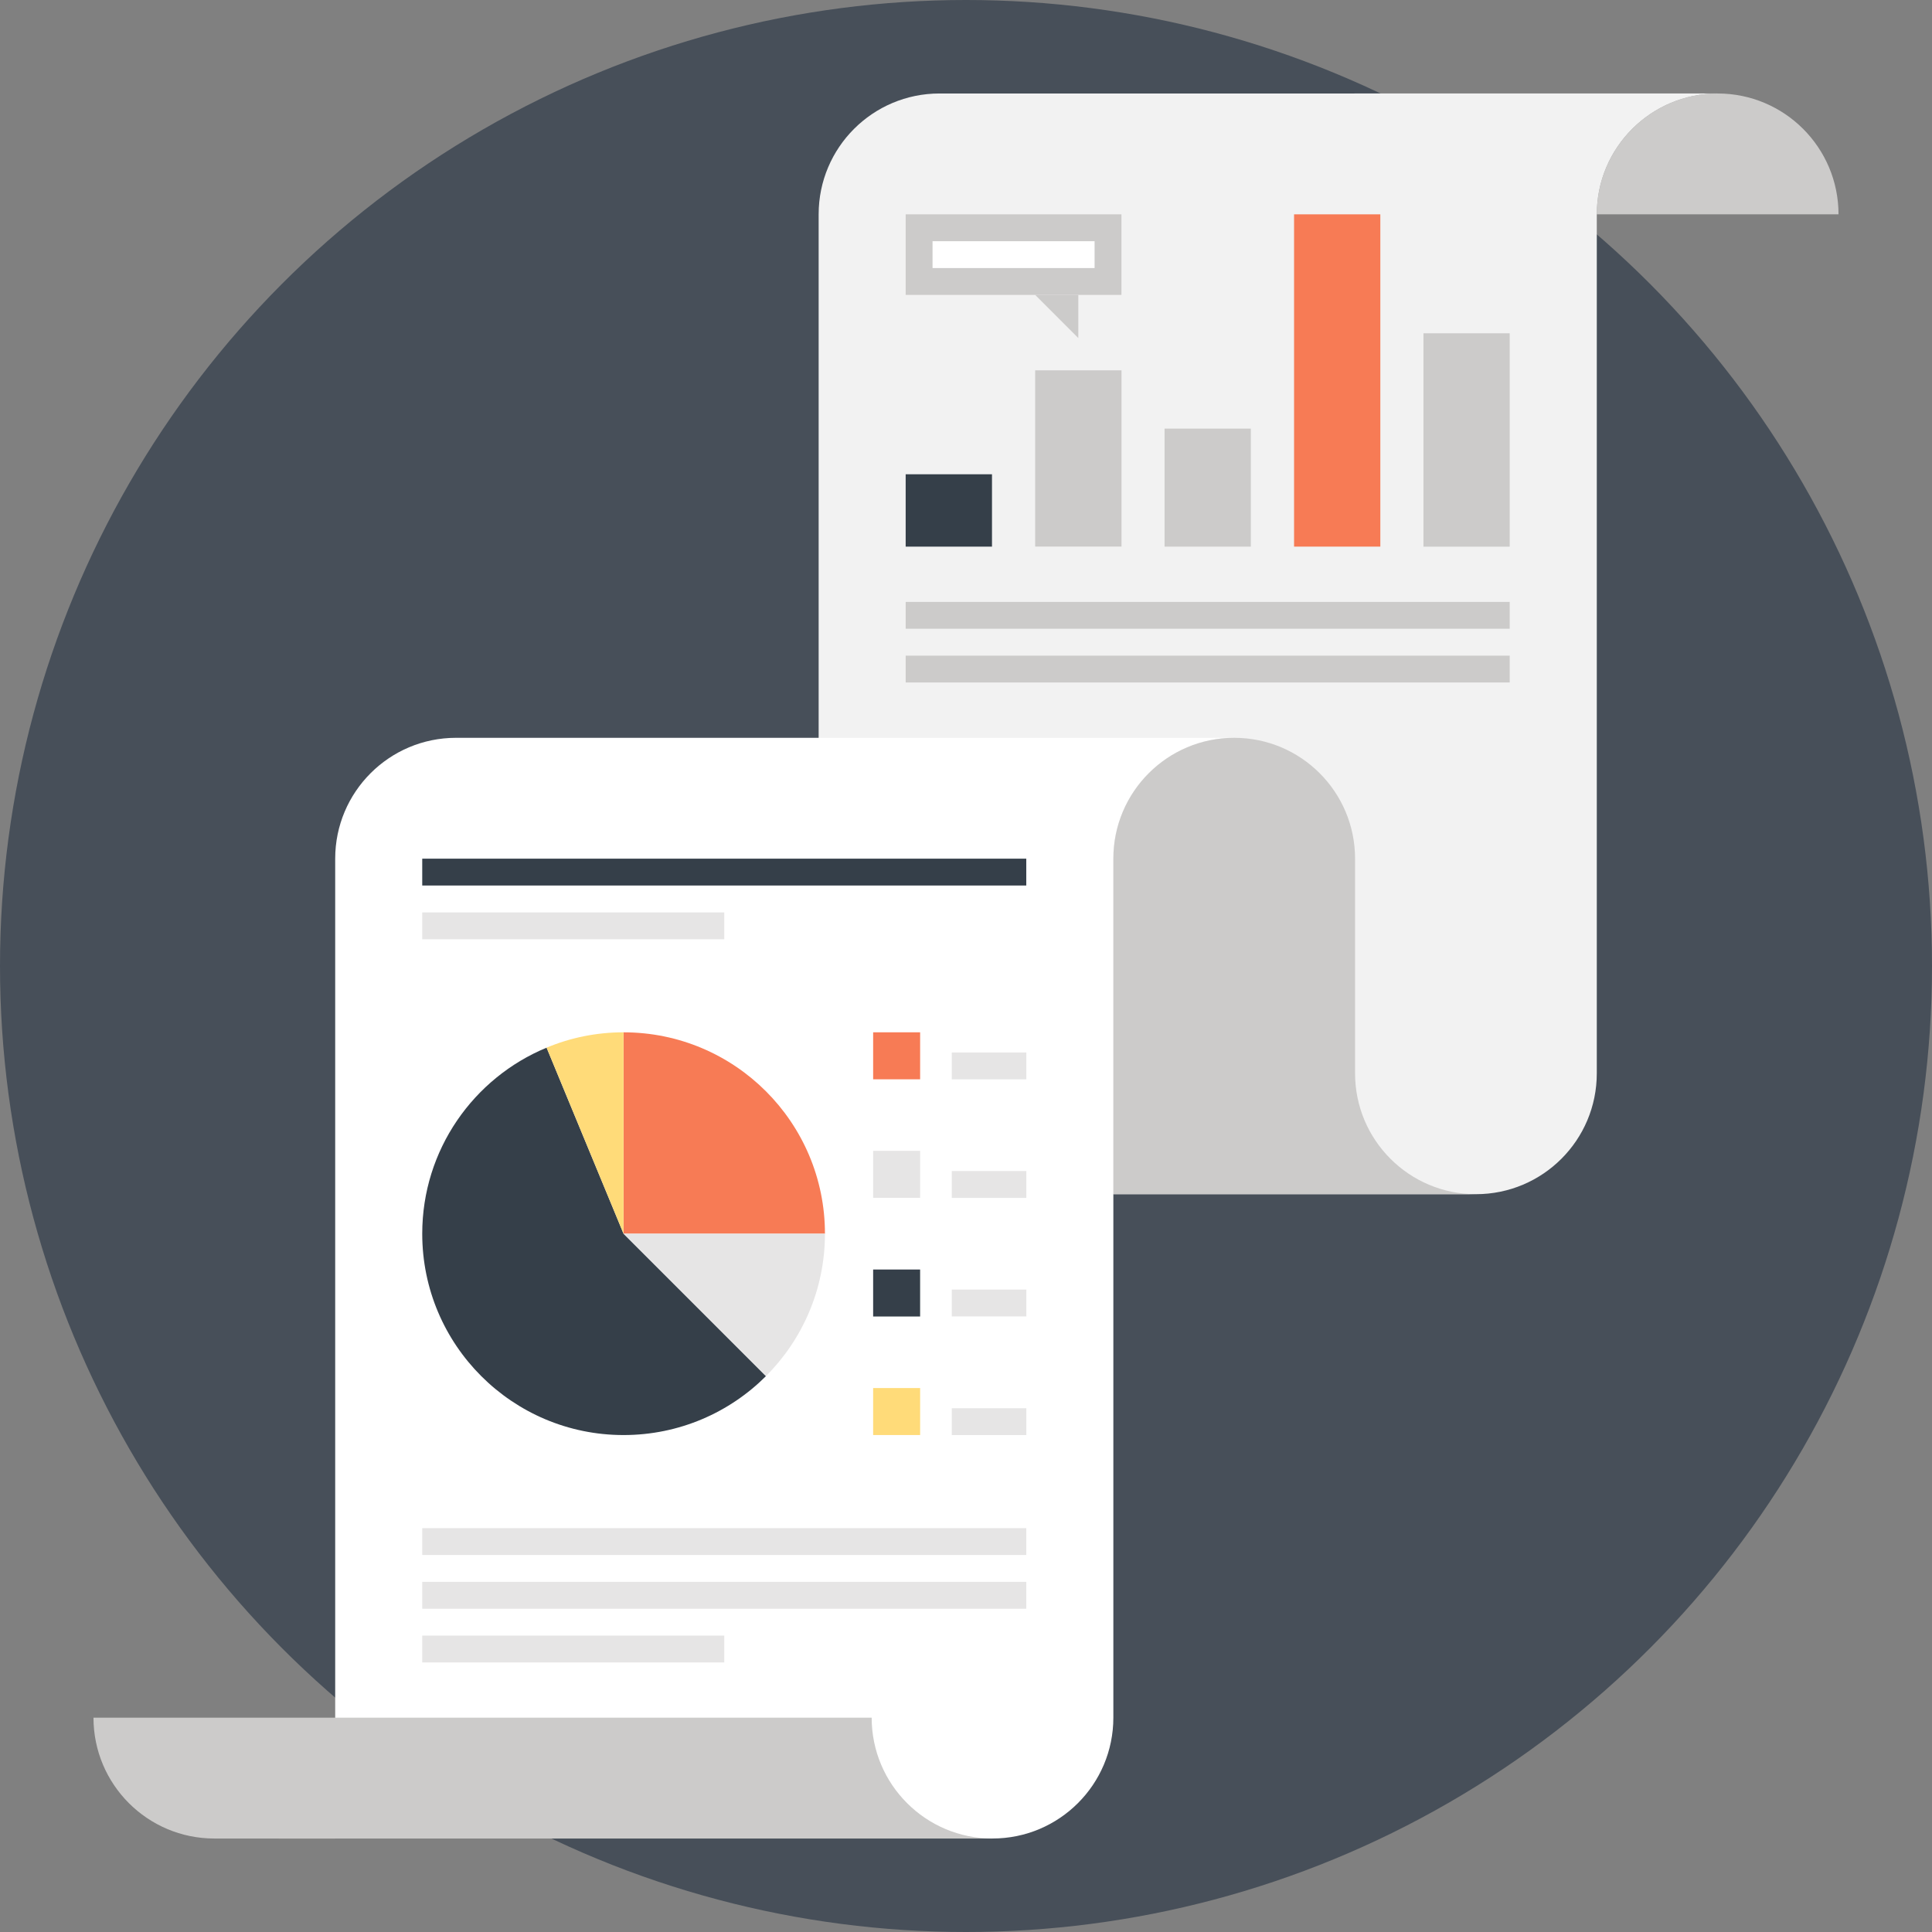 <?xml version="1.0" encoding="iso-8859-1"?>
<!-- Generator: Adobe Illustrator 19.0.0, SVG Export Plug-In . SVG Version: 6.00 Build 0)  -->
<svg version="1.1" id="Layer_1" xmlns="http://www.w3.org/2000/svg" xmlns:xlink="http://www.w3.org/1999/xlink" x="0px" y="0px"
	 viewBox="0 0 512 512" style="enable-background:new 0 0 512 512;" xml:space="preserve">
<rect x="0" y="0" width="512" height="512" fill="#808080" stroke="none"/>
<circle style="fill:#474F59;" cx="256" cy="256" r="256"/>
<path style="fill:#CCCBCA;" d="M455.198,24.774c-17.685,0-32.028,14.336-32.028,32.028h64.056
	C487.226,39.11,472.883,24.774,455.198,24.774z"/>
<path style="fill:#F2F2F2;" d="M248.981,24.774c-17.689,0-32.031,14.336-32.031,32.028v259.67h174.186
	c17.689,0,32.031-14.333,32.031-32.021V56.802c0-17.692,14.346-32.028,32.028-32.028C455.194,24.774,248.981,24.774,248.981,24.774z
	"/>
<path style="fill:#FFFFFF;" d="M327.082,195.525c-17.685,0-32.031,14.339-32.031,32.028v227.642
	c0,17.692-14.343,32.028-32.031,32.028H88.83V227.556c0-17.689,14.346-32.028,32.028-32.028h206.224V195.525z"/>
<g>
	<path style="fill:#CCCBCA;" d="M359.107,284.451v-56.895c0-17.689-14.339-32.028-32.028-32.028
		c-17.685,0-32.028,14.339-32.028,32.028v88.92h96.088C373.456,316.475,359.107,302.143,359.107,284.451z"/>
	<path style="fill:#CCCBCA;" d="M88.83,455.198v32.028H56.802C74.494,487.226,88.83,472.89,88.83,455.198z"/>
	<path style="fill:#CCCBCA;" d="M231.001,455.198H24.774c0,17.692,14.336,32.028,32.025,32.028h206.217
		C245.334,487.219,231.001,472.89,231.001,455.198z"/>
</g>
<rect x="111.897" y="227.556" style="fill:#353F49;" width="160.074" height="7.115"/>
<g>
	<rect x="111.897" y="241.796" style="fill:#E6E5E5;" width="80.037" height="7.115"/>
	<rect x="111.897" y="404.975" style="fill:#E6E5E5;" width="160.074" height="7.112"/>
	<rect x="111.897" y="419.212" style="fill:#E6E5E5;" width="160.074" height="7.115"/>
	<rect x="111.897" y="433.449" style="fill:#E6E5E5;" width="80.037" height="7.112"/>
</g>
<path style="fill:#353F49;" d="M202.987,364.689c-9.662,9.649-23.004,15.614-37.743,15.614c-29.452,0-53.347-23.896-53.347-53.35
	c0-22.237,13.609-41.31,32.956-49.307l20.394,49.307L202.987,364.689z"/>
<path style="fill:#F77B55;" d="M218.621,326.943h-53.37v-53.367C194.722,273.576,218.621,297.472,218.621,326.943z"/>
<path style="fill:#E6E5E5;" d="M218.621,326.943c0,14.729-5.972,28.071-15.628,37.736l-37.743-37.736H218.621z"/>
<path style="fill:#FFDB79;" d="M165.244,273.573v53.377l-20.394-49.307C151.129,275.013,158.033,273.573,165.244,273.573z"/>
<rect x="231.391" y="273.573" style="fill:#F77B55;" width="12.453" height="12.453"/>
<rect x="231.391" y="304.987" style="fill:#E6E5E5;" width="12.453" height="12.453"/>
<rect x="231.391" y="336.434" style="fill:#353F49;" width="12.45" height="12.453"/>
<rect x="231.391" y="367.847" style="fill:#FFDB79;" width="12.453" height="12.453"/>
<g>
	<rect x="252.234" y="278.924" style="fill:#E6E5E5;" width="19.76" height="7.112"/>
	<rect x="252.234" y="310.338" style="fill:#E6E5E5;" width="19.76" height="7.115"/>
	<rect x="252.234" y="341.752" style="fill:#E6E5E5;" width="19.76" height="7.115"/>
	<rect x="252.234" y="373.198" style="fill:#E6E5E5;" width="19.76" height="7.112"/>
</g>
<rect x="240.012" y="125.688" style="fill:#353F49;" width="22.875" height="19.175"/>
<g>
	<rect x="274.333" y="98.142" style="fill:#CCCBCA;" width="22.878" height="46.708"/>
	<rect x="308.62" y="113.585" style="fill:#CCCBCA;" width="22.862" height="31.278"/>
</g>
<rect x="342.941" y="56.802" style="fill:#F77B55;" width="22.862" height="88.057"/>
<g>
	<rect x="377.228" y="88.322" style="fill:#CCCBCA;" width="22.858" height="56.551"/>
	<rect x="240.012" y="159.513" style="fill:#CCCBCA;" width="160.074" height="7.112"/>
	<rect x="240.012" y="173.753" style="fill:#CCCBCA;" width="160.074" height="7.112"/>
	<rect x="240.012" y="56.802" style="fill:#CCCBCA;" width="57.182" height="21.345"/>
</g>
<rect x="247.134" y="63.921" style="fill:#FFFFFF;" width="42.942" height="7.115"/>
<polygon style="fill:#CCCBCA;" points="285.762,89.587 274.323,78.148 285.762,78.148 "/>
<g>
</g>
<g>
</g>
<g>
</g>
<g>
</g>
<g>
</g>
<g>
</g>
<g>
</g>
<g>
</g>
<g>
</g>
<g>
</g>
<g>
</g>
<g>
</g>
<g>
</g>
<g>
</g>
<g>
</g>
</svg>

